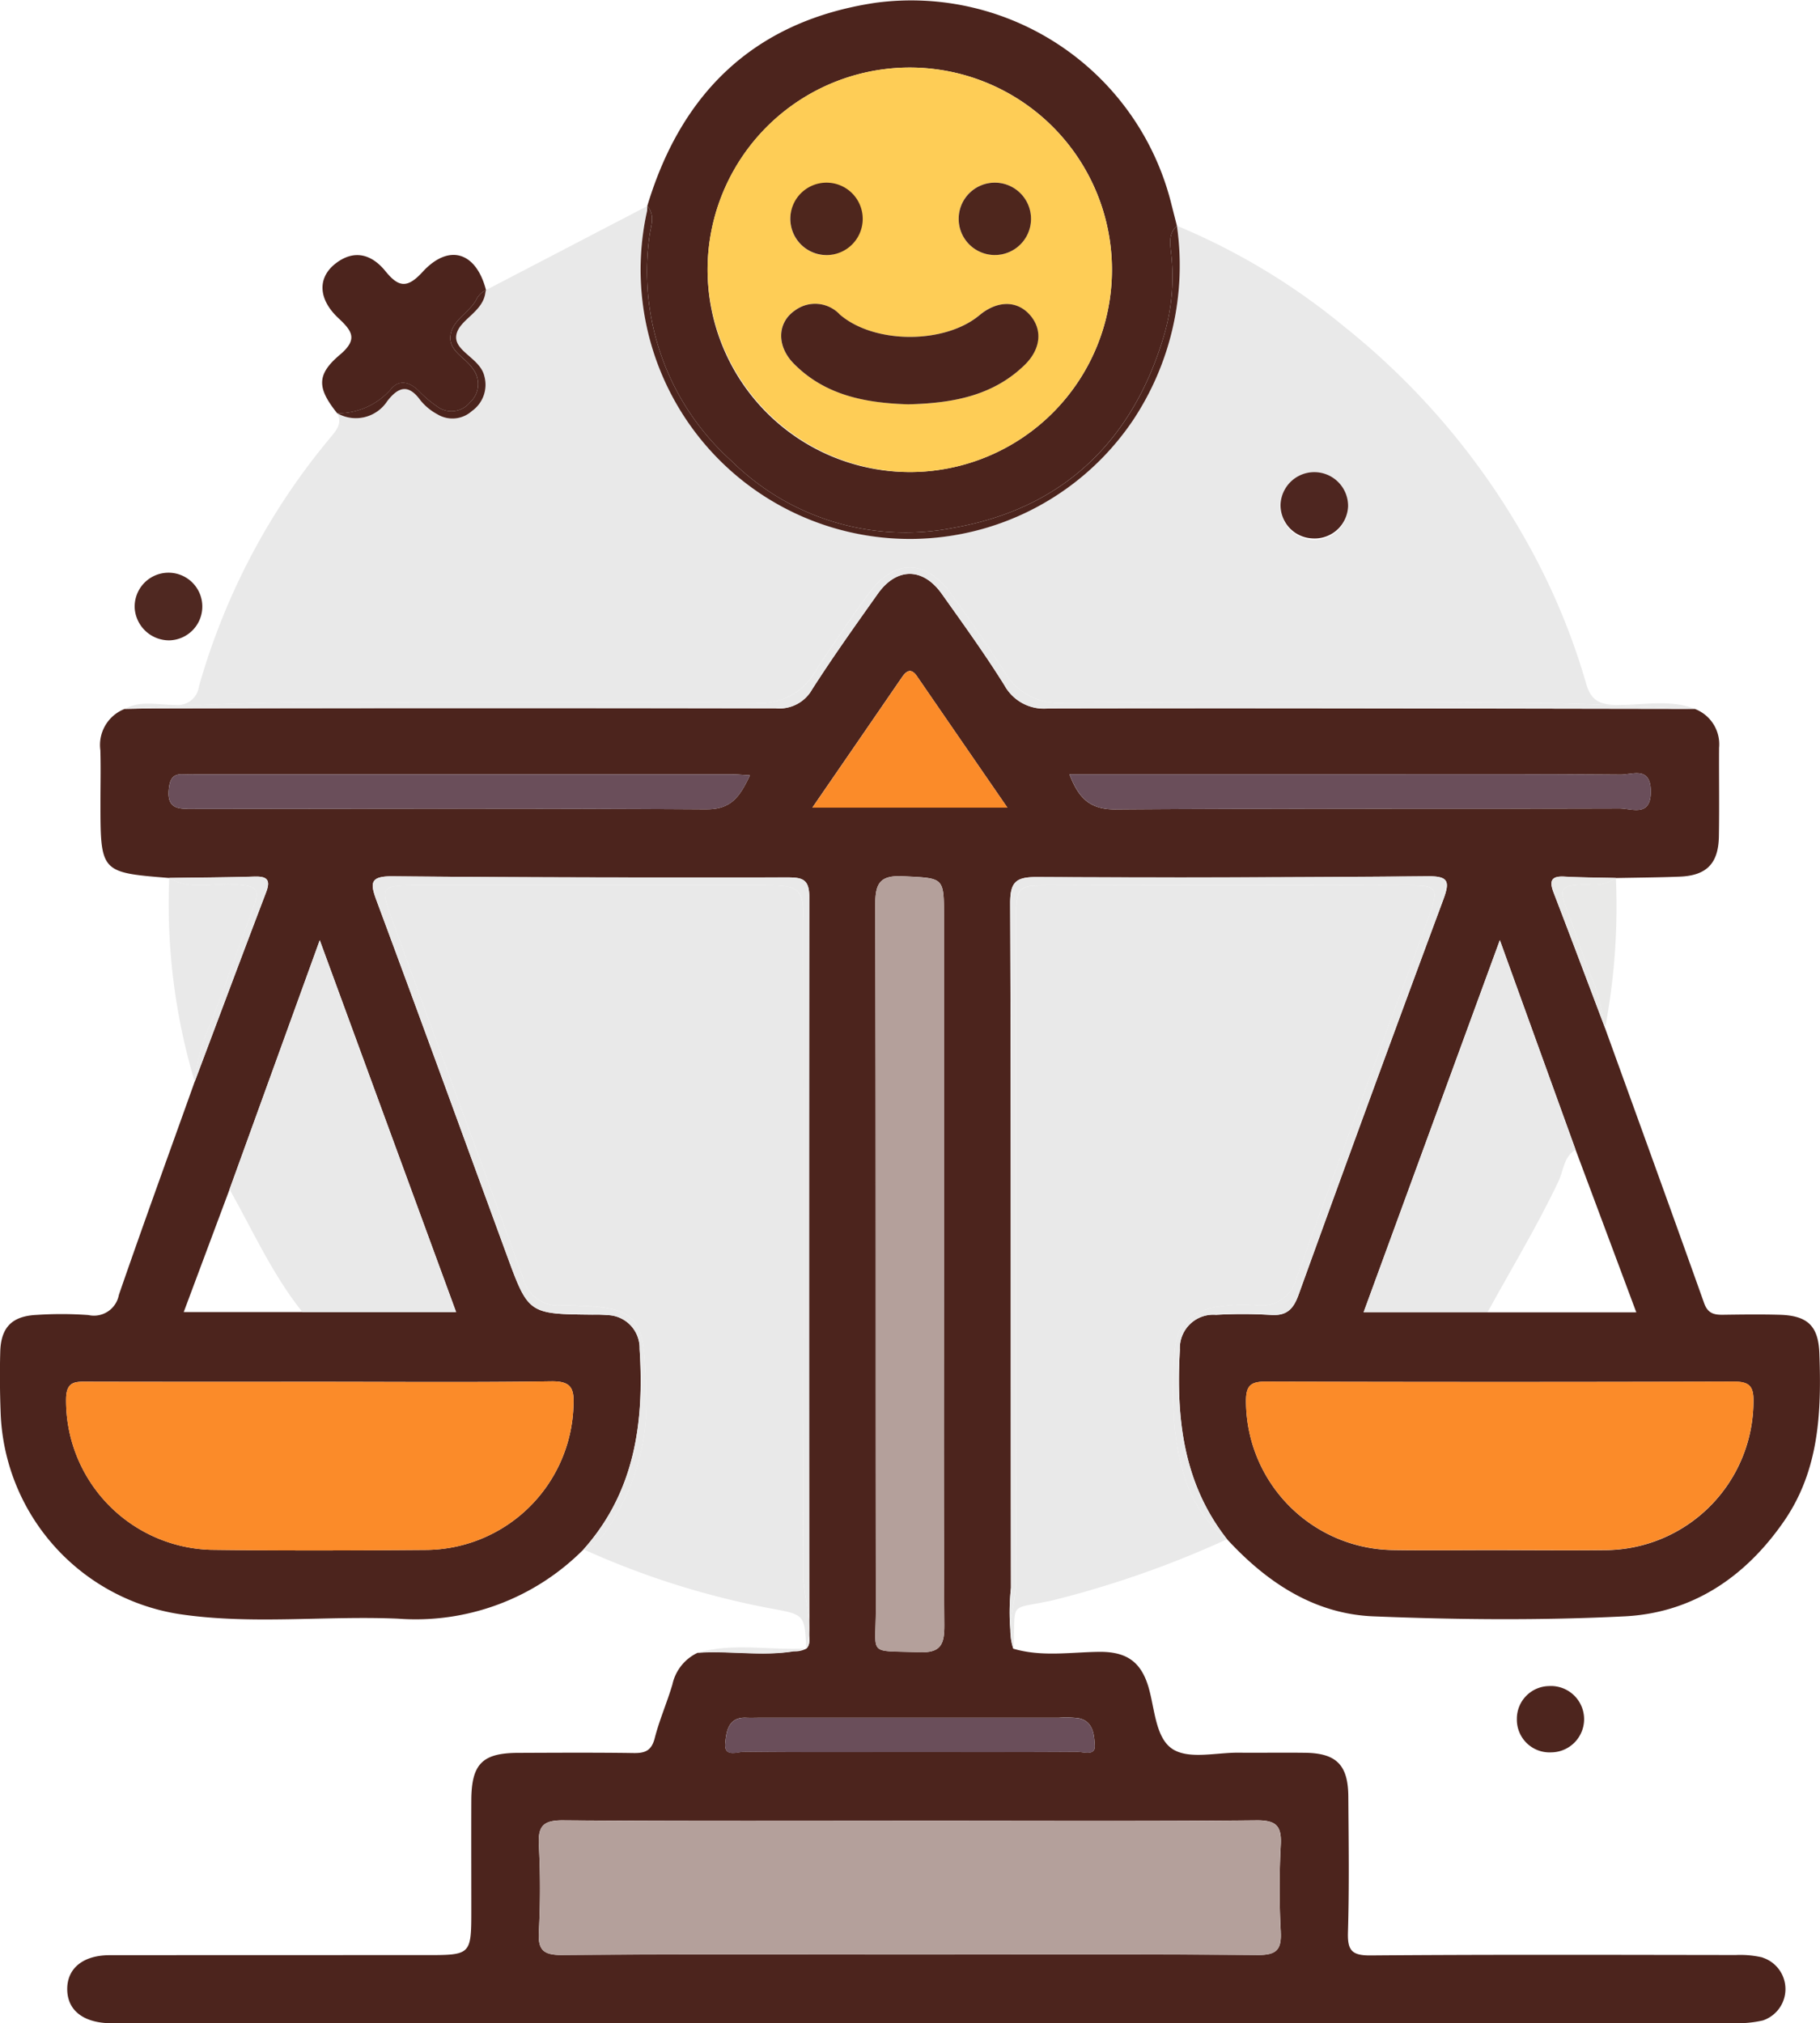 <svg id="Grupo_136047" data-name="Grupo 136047" xmlns="http://www.w3.org/2000/svg" xmlns:xlink="http://www.w3.org/1999/xlink" width="143.567" height="159.541" viewBox="0 0 143.567 159.541">
  <defs>
    <clipPath id="clip-path">
      <rect id="Rectángulo_36248" data-name="Rectángulo 36248" width="143.567" height="159.541" fill="none"/>
    </clipPath>
  </defs>
  <g id="Grupo_136046" data-name="Grupo 136046" clip-path="url(#clip-path)">
    <path id="Trazado_128445" data-name="Trazado 128445" d="M139.037,225.028a7.734,7.734,0,0,0-2.112-.192c-9.6-.011-19.2-.045-28.805.032-1.492.012-1.832-.4-1.789-1.83.107-3.565.054-7.136.029-10.7-.017-2.493-.944-3.419-3.4-3.451-1.751-.023-3.5.007-5.255-.008s-3.846.53-5.147-.247c-1.41-.843-1.455-3.179-1.952-4.891-.616-2.12-1.834-2.849-3.982-2.814-2.223.036-4.483.405-6.689-.248a3.939,3.939,0,0,1-.131-.463,18.008,18.008,0,0,1-.057-4.335c-.028-17.98.009-35.96-.062-53.939-.007-1.74.451-2.124,2.144-2.114q15.382.094,30.765-.062c1.646-.014,1.8.369,1.261,1.832q-5.787,15.565-11.425,31.185c-.418,1.156-.963,1.67-2.228,1.573a37.118,37.118,0,0,0-4.282-.006,2.637,2.637,0,0,0-2.848,2.771c-.3,5.362.253,10.5,3.717,14.92,3.129,3.4,6.877,5.9,11.547,6.086,6.6.269,13.229.33,19.821,0,5.328-.267,9.505-3.075,12.561-7.49,2.789-4.029,2.968-8.593,2.8-13.238-.077-2.16-.914-2.992-3.145-3.053-1.49-.041-2.981-.021-4.472,0-.7.008-1.188-.114-1.473-.912-2.579-7.241-5.2-14.465-7.817-21.694-1.348-3.556-2.685-7.116-4.054-10.664-.339-.879-.26-1.34.834-1.28,1.354.075,2.712.077,4.069.11,1.681-.034,3.364-.043,5.044-.11,2.108-.083,3.049-1.031,3.087-3.162.042-2.332,0-4.666.015-7a2.979,2.979,0,0,0-1.919-3.066c-16.994-.024-33.988-.072-50.983-.036a3.556,3.556,0,0,1-3.474-1.824c-1.542-2.471-3.256-4.838-4.945-7.215-1.488-2.094-3.562-2.092-5.045,0-1.762,2.484-3.532,4.967-5.175,7.53a2.956,2.956,0,0,1-2.854,1.5q-24.422-.047-48.844.006c-.842,0-1.685.025-2.527.039a3.048,3.048,0,0,0-1.923,3.259c.04,1.36.008,2.721.008,4.082,0,5.557,0,5.557,5.416,5.992,2.252-.032,4.506-.039,6.757-.109,1-.031,1.253.288.891,1.238-1.9,4.977-3.761,9.965-5.637,14.949-2,5.6-4.035,11.182-5.975,16.8a2,2,0,0,1-2.407,1.588,29.858,29.858,0,0,0-4.082-.011c-1.946.093-2.818.983-2.869,2.922-.042,1.555-.03,3.113.027,4.668a16.674,16.674,0,0,0,14.07,16c5.724.86,11.524.115,17.283.365a18.651,18.651,0,0,0,14.627-5.458c4.055-4.549,4.8-10.021,4.426-15.813a2.6,2.6,0,0,0-2.541-2.669,10.174,10.174,0,0,0-1.166-.034c-5.061-.051-5.065-.049-6.782-4.728-3.409-9.293-6.79-18.6-10.244-27.874-.535-1.437-.566-1.986,1.272-1.968,10.377.1,20.756.1,31.134.089,1.15,0,1.713.13,1.71,1.537q-.056,28.7,0,57.405c.007.169.006.338,0,.508v.271c0,.378.089.785-.233,1.1v0a2,2,0,0,1-1,.212c-2.512.409-5.057-.059-7.577.115a3.6,3.6,0,0,0-1.982,2.488c-.42,1.425-1.028,2.8-1.394,4.235-.246.965-.73,1.195-1.643,1.181-3.049-.045-6.1-.026-9.147-.014-2.819.01-3.671.879-3.681,3.754-.011,2.855,0,5.709,0,8.564,0,3.629,0,3.629-3.612,3.629q-12.456,0-24.913.007c-2.113,0-3.363,1.048-3.35,2.694s1.252,2.628,3.383,2.673c.259.005.519,0,.778,0q63.645,0,127.289-.008a8.832,8.832,0,0,0,2.3-.211,2.608,2.608,0,0,0-.013-4.956m-2.251-45.421c1.2,0,1.548.366,1.528,1.549a11.756,11.756,0,0,1-11.772,11.739c-2.786.03-5.573.005-8.359,0s-5.573.036-8.359-.008a11.761,11.761,0,0,1-11.538-11.768c0-1.229.41-1.516,1.565-1.513q18.468.052,36.936,0m-12.5-18.277,4.787,12.815h-21.51L118.311,144.8l5.973,16.528M107.4,131.724c6.814,0,13.629-.023,20.443.027.917.007,2.35-.688,2.376,1.287.028,2.112-1.51,1.375-2.476,1.378-13.239.041-26.479-.02-39.718.078-2.011.015-2.925-.833-3.663-2.77Zm-63.921,47.87c1.553-.024,1.827.529,1.758,1.909A11.726,11.726,0,0,1,33.526,192.89c-5.637.044-11.275.065-16.912-.011a11.768,11.768,0,0,1-11.4-11.909c.021-1.415.758-1.35,1.725-1.347,6.091.016,12.182.008,18.273.008s12.183.055,18.273-.038m-7.5-5.462H14.493l3.616-9.679,7.115-19.646,10.755,29.325m19.767-39.645c-13.494-.083-26.988-.048-40.482-.034-1.112,0-2.115.074-1.948-1.554.081-.789.307-1.223,1.149-1.174.259.015.519,0,.778,0q21.214,0,42.429,0c.433,0,.866.046,1.487.08-.759,1.593-1.418,2.691-3.412,2.679m15.415-10.43c.376-.548.743-.689,1.176-.059,2.328,3.389,4.661,6.774,7.128,10.357H64.08c2.433-3.536,4.76-6.916,7.082-10.3m-2.119,18.019c-.005-1.689.3-2.4,2.192-2.307,3.221.163,3.227.037,3.227,3.179v27.446c0,9.473-.03,18.947.03,28.419.01,1.523-.265,2.215-1.993,2.148-4.109-.158-3.407.36-3.412-3.41-.025-18.492.009-36.984-.045-55.476M57.208,208.106c.089-.876.229-2.046,1.644-1.984.388.017.777,0,1.166,0q11.758,0,23.517,0a8.1,8.1,0,0,1,1.551.04c1.168.23,1.229,1.345,1.275,2.146.049.853-.889.5-1.384.5-4.47.032-8.94.018-13.411.018-4.276,0-8.552.021-12.827-.026-.552-.006-1.655.5-1.531-.7m43.821,14.879c.076,1.441-.334,1.864-1.817,1.852-9.147-.071-18.3-.036-27.443-.036s-18.3-.035-27.443.036c-1.48.011-1.9-.406-1.819-1.85a63.885,63.885,0,0,0,0-6.809c-.081-1.507.345-1.971,1.914-1.959,9.731.075,19.463.038,29.194.038,8.5,0,17,.042,25.5-.038,1.566-.015,2,.446,1.916,1.957a63.78,63.78,0,0,0,0,6.809" transform="translate(0 -70.664)" fill="#4c241d"/>
    <path id="Trazado_128446" data-name="Trazado 128446" d="M43.454,80.746c10.51.075,21.022-.022,31.532.057a4.936,4.936,0,0,0,4.679-2.443q2-3.1,4.175-6.1c2.069-2.852,4.534-2.852,6.6,0q2.171,2.992,4.175,6.1A4.94,4.94,0,0,0,99.3,80.8c12.652-.072,25.305-.135,37.956.023,3.931.049,7.874.315,11.813.446-2-.764-4.083-.279-6.12-.3-1.363-.012-2.089-.331-2.469-1.731a52.494,52.494,0,0,0-4.442-10.723,57.757,57.757,0,0,0-14.611-17.37,52.121,52.121,0,0,0-13.214-7.965,22.023,22.023,0,0,1-3.5,15.38A21.236,21.236,0,0,1,66.417,42.011a2.181,2.181,0,0,0,.016-.386L53.713,48.247a1.289,1.289,0,0,0-.049.188c-.183,1.585-2.151,2.171-2.3,3.42-.146,1.225,1.892,1.78,2.215,3.173a2.536,2.536,0,0,1-.977,2.759,2.292,2.292,0,0,1-2.719.261,4.392,4.392,0,0,1-1.334-1.094c-.942-1.3-1.723-1.106-2.623.049a2.956,2.956,0,0,1-3.95.957c.41.79-.052,1.335-.517,1.893A53.124,53.124,0,0,0,31.069,79.5a1.686,1.686,0,0,1-1.879,1.461c-1.322.019-2.7-.378-3.972.311,6.073-.354,12.148-.568,18.236-.525M119.22,62.627a2.669,2.669,0,0,1,2.495,2.682,2.666,2.666,0,1,1-2.495-2.682" transform="translate(-15.373 -25.375)" fill="#e9e9e9"/>
    <path id="Trazado_128447" data-name="Trazado 128447" d="M76.59,125.717a2.957,2.957,0,0,0,2.854-1.5c1.642-2.563,3.413-5.046,5.175-7.53,1.484-2.092,3.557-2.094,5.045,0,1.69,2.376,3.4,4.743,4.945,7.215a3.555,3.555,0,0,0,3.474,1.824c16.994-.036,33.988.011,50.983.036-3.939-.131-7.882-.4-11.813-.446-12.65-.159-25.3-.1-37.955-.023a4.941,4.941,0,0,1-4.679-2.443q-2-3.1-4.175-6.1c-2.069-2.852-4.534-2.853-6.6,0q-2.171,2.993-4.175,6.1a4.933,4.933,0,0,1-4.679,2.443c-10.51-.079-21.022.018-31.532-.057-6.089-.043-12.163.171-18.236.525.842-.013,1.685-.038,2.527-.039q24.423-.019,48.845-.006" transform="translate(-15.373 -69.865)" fill="#e9e9e9"/>
    <path id="Trazado_128448" data-name="Trazado 128448" d="M162.921,332.992h0" transform="translate(-99.316 -202.993)" fill="#e9e9e9"/>
    <path id="Trazado_128449" data-name="Trazado 128449" d="M111.269,237.644v-.508c-.057-1.355-.486-2.7-.481-4.064.069-16.8.039-33.6.039-50.4,0-3.85,0-3.851-3.781-3.851H81.165c-.389,0-.778,0-1.167,0-2.439.027-2.542.174-1.745,2.4q.951,2.656,1.925,5.3c2.836,7.733,5.7,15.458,8.487,23.207a2.9,2.9,0,0,0,3.127,2.225c6,.044,6.483.668,6.6,6.59a17.642,17.642,0,0,1-2.522,10.218c-.622.973-1.179,2.045-2.412,2.425a64.924,64.924,0,0,0,14.651,4.641c2.78.515,2.794.448,2.922,3.177h0a4.877,4.877,0,0,0,.232-1.364" transform="translate(-47.432 -109.009)" fill="#e9e9e9"/>
    <path id="Trazado_128450" data-name="Trazado 128450" d="M162.925,332.991h0" transform="translate(-99.319 -202.992)" fill="#e9e9e9"/>
    <path id="Trazado_128451" data-name="Trazado 128451" d="M94.359,227.647a17.643,17.643,0,0,0,2.522-10.218c-.123-5.922-.6-6.545-6.6-6.59a2.9,2.9,0,0,1-3.127-2.225c-2.792-7.749-5.651-15.474-8.487-23.207q-.972-2.649-1.925-5.3c-.8-2.225-.693-2.372,1.745-2.4.389,0,.778,0,1.168,0h25.881c3.78,0,3.781,0,3.781,3.85,0,16.8.03,33.6-.039,50.4-.005,1.367.423,2.709.481,4.064q-.013-28.7,0-57.4c0-1.407-.561-1.538-1.71-1.537-10.378.01-20.757.012-31.134-.089-1.838-.018-1.807.53-1.272,1.967,3.454,9.277,6.835,18.581,10.244,27.874,1.716,4.679,1.72,4.677,6.781,4.728a10.162,10.162,0,0,1,1.166.034,2.6,2.6,0,0,1,2.541,2.668c.376,5.792-.371,11.264-4.426,15.813,1.232-.38,1.789-1.452,2.411-2.424" transform="translate(-45.917 -107.891)" fill="#e9e9e9"/>
    <path id="Trazado_128452" data-name="Trazado 128452" d="M162.919,332.994v0l0-.005h0" transform="translate(-99.316 -202.993)" fill="#e9e9e9"/>
    <path id="Trazado_128453" data-name="Trazado 128453" d="M162.921,332.992l0,.005,0-.006h0" transform="translate(-99.316 -202.992)" fill="#e9e9e9"/>
    <path id="Trazado_128454" data-name="Trazado 128454" d="M162.923,330.86l0,.006c.322-.314.234-.721.234-1.1q0-.135,0-.271a4.864,4.864,0,0,1-.232,1.364h0" transform="translate(-99.316 -200.861)" fill="#e9e9e9"/>
    <path id="Trazado_128455" data-name="Trazado 128455" d="M217.12,221.688a37.622,37.622,0,0,1-.037-5.833c.084-2.257,1.137-3.4,3.393-3.8a13.04,13.04,0,0,1,3.106-.123,2.834,2.834,0,0,0,3.164-2.213c2.289-6.413,4.687-12.788,7.007-19.19,1.17-3.232,2.432-6.431,3.551-9.681.583-1.694.414-2.01-1.315-2.015q-14.691-.05-29.383,0c-1.847.006-2.009.266-2.01,2.677q-.012,20.821,0,41.642c0,3.5-.015,7.005.005,10.508.009,1.638-.716,3.244-.343,4.894.038.155.077.309.131.463.219-3.85-.508-3.039,3.069-3.809a78.781,78.781,0,0,0,13.786-4.828c-2.859-2.189-3.725-5.359-4.12-8.685" transform="translate(-124.449 -108.999)" fill="#e9e9e9"/>
    <path id="Trazado_128456" data-name="Trazado 128456" d="M217.422,214.351a2.637,2.637,0,0,1,2.848-2.771,37.118,37.118,0,0,1,4.281.006c1.265.1,1.809-.417,2.228-1.573q5.649-15.616,11.425-31.185c.544-1.463.385-1.847-1.261-1.832q-15.381.135-30.765.062c-1.693-.01-2.151.373-2.144,2.114.071,17.98.033,35.96.062,53.939a18.028,18.028,0,0,0,.057,4.335c-.373-1.649.353-3.256.343-4.893-.021-3.5-.006-7.005-.005-10.508q0-20.821,0-41.642c0-2.411.163-2.671,2.01-2.677q14.691-.048,29.383,0c1.729.006,1.9.321,1.315,2.016-1.119,3.25-2.381,6.449-3.551,9.681-2.319,6.4-4.717,12.777-7.007,19.19a2.834,2.834,0,0,1-3.164,2.213,13.017,13.017,0,0,0-3.106.123c-2.256.4-3.309,1.547-3.393,3.8a37.621,37.621,0,0,0,.037,5.833c.4,3.327,1.262,6.5,4.12,8.685-3.464-4.419-4.02-9.558-3.717-14.92" transform="translate(-124.348 -107.897)" fill="#e9e9e9"/>
    <path id="Trazado_128457" data-name="Trazado 128457" d="M130.956,18.665a20.072,20.072,0,0,0,6.477,17.685,19.514,19.514,0,0,0,17.553,5.265c8.617-1.525,14.146-6.878,16.6-15.286a16.354,16.354,0,0,0,.526-6.341c-.082-.761-.228-1.563.456-2.176q-.24-.942-.479-1.883A21.146,21.146,0,0,0,148.812.217C139.363,1.619,133.5,7.2,130.788,16.25c.674.757.254,1.63.168,2.415m20.49-13.338a15.949,15.949,0,1,1-15.9,16.023,15.959,15.959,0,0,1,15.9-16.023" transform="translate(-79.729 0)" fill="#4c241d"/>
    <path id="Trazado_128458" data-name="Trazado 128458" d="M129.964,42.012a21.236,21.236,0,0,0,38.295,16.556,22.023,22.023,0,0,0,3.5-15.381c-.684.613-.538,1.415-.456,2.176a16.362,16.362,0,0,1-.526,6.341c-2.449,8.408-7.979,13.761-16.6,15.286a19.517,19.517,0,0,1-17.553-5.265,20.074,20.074,0,0,1-6.478-17.685c.086-.785.506-1.657-.168-2.415a2.18,2.18,0,0,1-.016.386" transform="translate(-78.92 -25.375)" fill="#4c241d"/>
    <path id="Trazado_128459" data-name="Trazado 128459" d="M70.5,62.1c.663-.821,1.467-.6,2.182.077a9.317,9.317,0,0,0,1.469,1.253,1.885,1.885,0,0,0,2.614-.323,1.947,1.947,0,0,0,.217-2.636c-.6-.935-2.057-1.442-1.733-2.815.255-1.077,1.422-1.633,1.977-2.586a1.613,1.613,0,0,1,.794-.81c-.776-3.007-2.925-3.7-5.007-1.429-1.207,1.316-1.894,1.211-2.929-.066-1.054-1.3-2.426-1.749-3.906-.621-1.45,1.106-1.423,2.805.184,4.314,1.086,1.019,1.592,1.671.127,2.906-1.868,1.574-1.783,2.641-.207,4.611A5.547,5.547,0,0,0,70.5,62.1" transform="translate(-39.682 -31.384)" fill="#4c241d"/>
    <path id="Trazado_128460" data-name="Trazado 128460" d="M72.089,67.343c.9-1.155,1.681-1.35,2.623-.049a4.392,4.392,0,0,0,1.334,1.094,2.292,2.292,0,0,0,2.719-.261,2.536,2.536,0,0,0,.977-2.759c-.322-1.393-2.362-1.948-2.215-3.173.15-1.249,2.118-1.835,2.3-3.42a1.344,1.344,0,0,1,.049-.188,1.614,1.614,0,0,0-.794.81c-.555.953-1.722,1.509-1.977,2.586-.324,1.373,1.133,1.88,1.733,2.815a1.947,1.947,0,0,1-.217,2.636,1.885,1.885,0,0,1-2.614.323A9.315,9.315,0,0,1,74.539,66.5c-.714-.676-1.518-.9-2.182-.077A5.546,5.546,0,0,1,68.139,68.3a2.956,2.956,0,0,0,3.95-.957" transform="translate(-41.538 -35.714)" fill="#4c241d"/>
    <path id="Trazado_128461" data-name="Trazado 128461" d="M40.711,179.885c.65-1.755.443-1.922-1.455-2.046-1.7-.111-3.485.478-5.1-.508a48.921,48.921,0,0,0,2.012,16.079,14.2,14.2,0,0,1,1.268-4.629c1.132-2.951,2.18-5.932,3.277-8.9" transform="translate(-20.808 -108.101)" fill="#e9e9e9"/>
    <path id="Trazado_128462" data-name="Trazado 128462" d="M40.943,177.051c-2.251.069-4.5.076-6.757.109,1.617.986,3.4.4,5.1.508,1.9.124,2.105.291,1.455,2.046-1.1,2.963-2.145,5.945-3.277,8.9a14.2,14.2,0,0,0-1.268,4.629c1.876-4.984,3.742-9.972,5.637-14.949.362-.95.109-1.269-.891-1.238" transform="translate(-20.84 -107.929)" fill="#e9e9e9"/>
    <path id="Trazado_128463" data-name="Trazado 128463" d="M316.214,180.2c.714,1.862,1.261,3.787,2.077,5.608a25.786,25.786,0,0,1,.807,3.364,51.48,51.48,0,0,0,.849-11.833,3.017,3.017,0,0,1-2.2.507c-2.235.073-2.358.214-1.538,2.353" transform="translate(-192.481 -108.107)" fill="#e9e9e8"/>
    <path id="Trazado_128464" data-name="Trazado 128464" d="M313.667,178.329c1.368,3.548,2.7,7.108,4.053,10.664a25.723,25.723,0,0,0-.807-3.364c-.815-1.822-1.363-3.746-2.077-5.608-.821-2.139-.7-2.281,1.537-2.353a3.019,3.019,0,0,0,2.2-.507c-1.357-.034-2.715-.036-4.069-.11-1.094-.061-1.172.4-.834,1.279" transform="translate(-191.103 -107.927)" fill="#e9e9e8"/>
    <path id="Trazado_128465" data-name="Trazado 128465" d="M29.936,121.019a2.668,2.668,0,1,0-2.719-2.49,2.723,2.723,0,0,0,2.719,2.49" transform="translate(-16.588 -70.521)" fill="#4f2821"/>
    <path id="Trazado_128466" data-name="Trazado 128466" d="M306.5,343.2a2.578,2.578,0,0,0,2.717,2.613,2.616,2.616,0,1,0-.188-5.227A2.577,2.577,0,0,0,306.5,343.2" transform="translate(-186.845 -207.624)" fill="#4d251e"/>
    <path id="Trazado_128467" data-name="Trazado 128467" d="M147.45,333.034c.352-.016.711.029,1.066.032.335-.055.67-.123,1-.213h0c-2.859.153-5.747-.474-8.581.328,2.165-.318,4.342-.044,6.511-.146" transform="translate(-85.917 -202.852)" fill="#e9e9e9"/>
    <path id="Trazado_128468" data-name="Trazado 128468" d="M148.517,333.469c-.355,0-.714-.048-1.066-.032-2.169.1-4.347-.171-6.511.146,2.52-.174,5.065.294,7.577-.114" transform="translate(-85.917 -203.256)" fill="#e9e9e9"/>
    <path id="Trazado_128469" data-name="Trazado 128469" d="M162.92,332.992h0" transform="translate(-99.315 -202.992)" fill="#e9e9e9"/>
    <path id="Trazado_128470" data-name="Trazado 128470" d="M162.924,332.992h0" transform="translate(-99.319 -202.992)" fill="#e9e9e9"/>
    <path id="Trazado_128471" data-name="Trazado 128471" d="M165.475,367.715c-8.5.08-17,.038-25.5.038-9.732,0-19.464.037-29.195-.038-1.569-.012-1.995.452-1.914,1.959a63.886,63.886,0,0,1,0,6.809c-.077,1.444.339,1.861,1.819,1.85,9.147-.071,18.3-.036,27.443-.036s18.3-.036,27.443.036c1.483.012,1.893-.411,1.817-1.852a63.884,63.884,0,0,1,0-6.809c.082-1.511-.351-1.972-1.916-1.957" transform="translate(-66.361 -224.16)" fill="#b4a09b"/>
    <path id="Trazado_128472" data-name="Trazado 128472" d="M253.322,279.06c-1.155,0-1.567.284-1.565,1.512a11.761,11.761,0,0,0,11.538,11.768c2.786.044,5.573.007,8.359.008s5.573.026,8.359,0a11.756,11.756,0,0,0,11.772-11.738c.02-1.183-.324-1.553-1.528-1.549q-18.468.059-36.936,0" transform="translate(-153.471 -170.114)" fill="#fb8b29"/>
    <path id="Trazado_128473" data-name="Trazado 128473" d="M33.344,279.058c-6.091,0-12.182.008-18.273-.008-.967,0-1.7-.068-1.725,1.347a11.767,11.767,0,0,0,11.4,11.908c5.637.076,11.275.055,16.912.011a11.726,11.726,0,0,0,11.713-11.388c.07-1.38-.2-1.932-1.758-1.909-6.09.093-12.182.038-18.273.038" transform="translate(-8.135 -170.09)" fill="#fb8b29"/>
    <path id="Trazado_128474" data-name="Trazado 128474" d="M180.308,238.19c1.728.066,2-.626,1.993-2.148-.061-9.473-.031-18.946-.031-28.419V180.176c0-3.142-.006-3.017-3.227-3.179-1.9-.1-2.2.618-2.192,2.307.054,18.492.02,36.984.045,55.476.005,3.77-.7,3.252,3.412,3.41" transform="translate(-107.809 -107.892)" fill="#b4a09b"/>
    <path id="Trazado_128475" data-name="Trazado 128475" d="M46.387,209.559c1.836,3.273,3.382,6.718,5.743,9.68H64.257L53.5,189.913l-7.115,19.646" transform="translate(-28.278 -115.771)" fill="#e9e9e9"/>
    <path id="Trazado_128476" data-name="Trazado 128476" d="M275.517,219.25h9.78c1.886-3.432,3.915-6.784,5.6-10.33.4-.84.4-1.934,1.346-2.486l-5.973-16.528L275.517,219.25" transform="translate(-167.956 -115.768)" fill="#e9e9e9"/>
    <path id="Trazado_128477" data-name="Trazado 128477" d="M219.762,159.04c13.239-.1,26.479-.037,39.718-.078.965,0,2.5.734,2.476-1.378-.026-1.975-1.459-1.28-2.376-1.287-6.814-.05-13.629-.027-20.443-.027H216.1c.738,1.937,1.652,2.785,3.663,2.77" transform="translate(-131.734 -95.21)" fill="#6a4e5a"/>
    <path id="Trazado_128478" data-name="Trazado 128478" d="M36.008,156.4c-.26,0-.52.016-.778,0-.842-.05-1.069.384-1.149,1.174-.167,1.628.836,1.555,1.948,1.554,13.494-.015,26.989-.049,40.482.034,1.995.012,2.653-1.086,3.412-2.679-.62-.035-1.054-.08-1.487-.08q-21.214-.005-42.428,0" transform="translate(-20.764 -95.34)" fill="#6a4e5a"/>
    <path id="Trazado_128479" data-name="Trazado 128479" d="M172.4,135.964c-.433-.631-.8-.49-1.176.059-2.322,3.383-4.65,6.762-7.082,10.3h15.386c-2.467-3.583-4.8-6.969-7.128-10.357" transform="translate(-100.059 -82.631)" fill="#fb8b29"/>
    <path id="Trazado_128480" data-name="Trazado 128480" d="M148.054,349.635c4.275.047,8.551.026,12.827.026,4.47,0,8.941.013,13.411-.018.5,0,1.433.349,1.384-.5-.046-.8-.106-1.916-1.275-2.147a8.134,8.134,0,0,0-1.551-.04q-11.759,0-23.517,0c-.388,0-.778.017-1.166,0-1.415-.063-1.555,1.108-1.644,1.984-.123,1.2.98.695,1.531.7" transform="translate(-89.315 -211.492)" fill="#6a4e5a"/>
    <path id="Trazado_128481" data-name="Trazado 128481" d="M261.225,100.618a2.64,2.64,0,0,0,2.844-2.521,2.666,2.666,0,0,0-5.329-.157,2.622,2.622,0,0,0,2.485,2.678" transform="translate(-157.727 -58.162)" fill="#4e2620"/>
    <path id="Trazado_128482" data-name="Trazado 128482" d="M158.874,45.544a15.949,15.949,0,1,0-15.906-15.875,16.074,16.074,0,0,0,15.906,15.875m6.6-22.82a2.853,2.853,0,1,1-2.7,2.8,2.857,2.857,0,0,1,2.7-2.8M149.5,25.4a2.787,2.787,0,1,1,2.644,3.03A2.851,2.851,0,0,1,149.5,25.4m.374,7.389a2.669,2.669,0,0,1,3.53.342c2.733,2.336,8.271,2.328,11,.05,1.387-1.156,2.944-1.178,3.959-.055s.927,2.69-.389,3.975c-2.537,2.476-5.761,3.013-9.109,3.1-3.4-.1-6.61-.684-9.1-3.209-1.381-1.4-1.309-3.261.108-4.207" transform="translate(-87.154 -8.319)" fill="#fecd56"/>
    <path id="Trazado_128483" data-name="Trazado 128483" d="M167.933,69.277c3.348-.091,6.572-.629,9.109-3.1,1.317-1.285,1.416-2.839.39-3.975s-2.572-1.1-3.959.055c-2.733,2.277-8.271,2.286-11-.05a2.67,2.67,0,0,0-3.53-.342c-1.418.947-1.489,2.808-.108,4.207,2.492,2.525,5.707,3.112,9.1,3.209" transform="translate(-96.216 -37.395)" fill="#4c241d"/>
    <path id="Trazado_128484" data-name="Trazado 128484" d="M162.344,42.6a2.855,2.855,0,1,0-2.644-3.03,2.86,2.86,0,0,0,2.644,3.03" transform="translate(-97.351 -22.493)" fill="#4e261d"/>
    <path id="Trazado_128485" data-name="Trazado 128485" d="M196.489,42.6a2.853,2.853,0,1,0-2.781-2.9,2.85,2.85,0,0,0,2.781,2.9" transform="translate(-118.084 -22.491)" fill="#4e261d"/>
  </g>
</svg>
